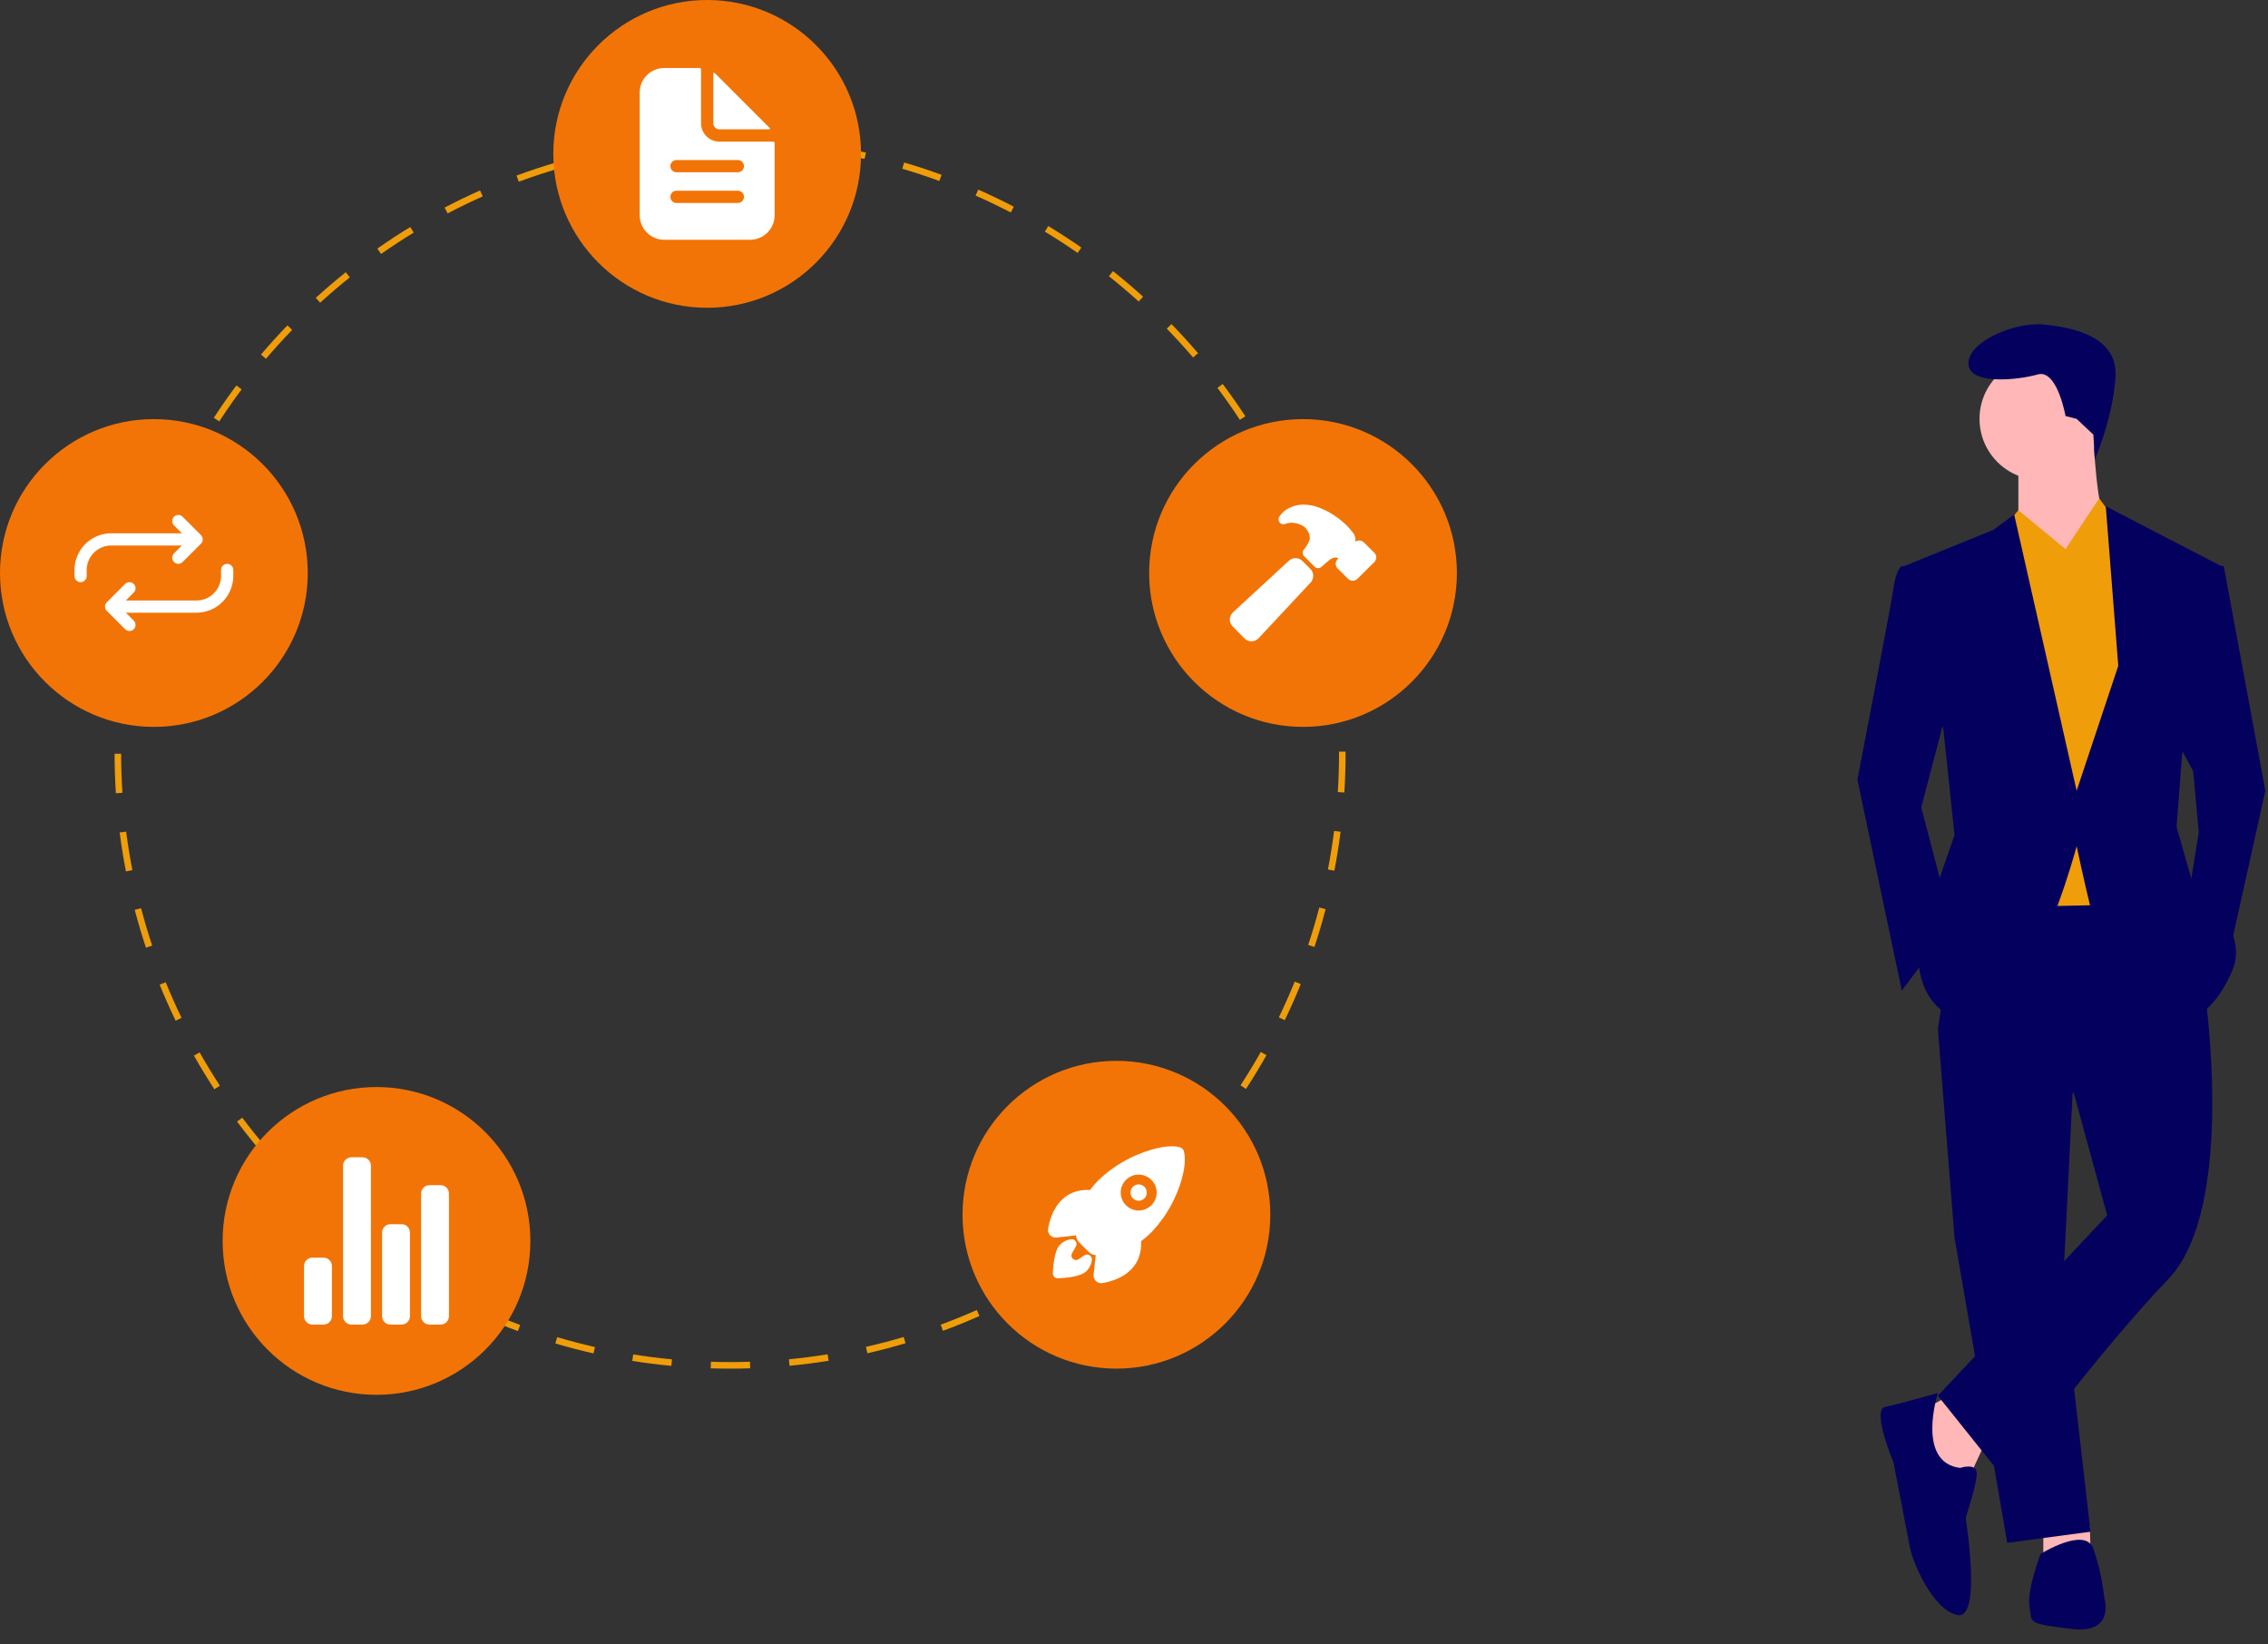 <svg width="120" height="87" viewBox="0 0 120 87" fill="none" xmlns="http://www.w3.org/2000/svg">
<rect x="0" y="0" width="120" height="87" fill="#333333" stroke="none"/>
<g clip-path="url(#clip0_1318_3718)">
<path d="M103.121 73.843L101.506 74.724L102.534 78.101L104.149 78.248L105.03 76.339L103.121 73.843Z" fill="#FFB7B7"/>
<path d="M108.113 80.597V82.212L110.609 82.065L110.574 80.735L108.113 80.597Z" fill="#FFB7B7"/>
<path d="M102.534 54.461L103.414 65.474L106.204 81.624L110.609 81.037L109.141 68.263L109.728 56.517L102.534 54.461Z" fill="#04005E"/>
<path d="M114.28 46.239L103.708 46.386L102.534 54.461L109.728 57.838L111.49 64.298L102.534 73.842L106.057 78.247C106.057 78.247 111.05 71.493 114.72 67.676C118.391 63.858 116.629 52.259 116.629 52.259L114.28 46.239Z" fill="#04005E"/>
<path d="M107.966 25.39C109.75 25.39 111.197 23.943 111.197 22.159C111.197 20.375 109.75 18.929 107.966 18.929C106.182 18.929 104.736 20.375 104.736 22.159C104.736 23.943 106.182 25.39 107.966 25.39Z" fill="#FFB7B7"/>
<path d="M106.792 24.362V27.592L108.994 31.116C108.994 31.116 112.371 28.62 111.637 28.033C110.903 27.445 110.756 22.894 110.756 22.894L106.792 24.362Z" fill="#FFB7B7"/>
<path d="M106.792 27.004L104.589 29.647L105.47 48.001L112.371 47.854L113.546 31.85L112.078 27.738L111.07 26.368L109.288 29.06L106.792 27.004Z" fill="#F09D0A"/>
<path d="M103.268 36.549L101.653 42.715L103.268 48.882L100.625 52.406L98.275 41.247C98.275 41.247 100.037 32.144 100.184 31.116C100.331 30.088 100.625 29.941 100.625 29.941L101.8 30.088L103.268 36.549Z" fill="#04005E"/>
<path d="M115.014 38.897L116.042 40.806L116.335 44.036L115.748 47.707L117.804 51.084L119.859 41.834L117.657 29.941H116.776L115.014 38.897Z" fill="#04005E"/>
<path d="M102.533 73.696C102.533 73.696 100.478 74.283 99.744 74.43C99.01 74.577 100.184 77.367 100.184 77.367C100.184 77.367 100.919 81.184 101.065 81.918C101.212 82.652 102.24 85.148 103.561 85.442C104.883 85.736 104.002 80.303 104.002 80.303C104.002 80.303 104.589 78.541 104.589 77.954C104.589 77.367 103.708 77.66 103.708 77.66C101.359 77.367 102.533 73.696 102.533 73.696Z" fill="#04005E"/>
<path d="M107.379 85.002C107.526 85.883 107.232 85.883 109.581 86.176C111.931 86.47 111.343 84.561 111.343 84.561C111.245 83.661 111.048 82.775 110.756 81.918C110.316 80.744 107.966 82.212 107.966 82.212C107.966 82.212 107.232 84.121 107.379 85.002Z" fill="#04005E"/>
<path d="M110.76 22.996L110.836 24.302C110.836 24.302 111.784 22.16 111.931 19.957C112.078 17.755 109.581 17.314 108.113 17.167C106.645 17.02 104.149 18.048 104.149 19.223C104.149 20.398 106.792 20.104 107.82 19.81C108.847 19.517 109.288 22.013 109.288 22.013L109.875 22.16L110.76 22.996Z" fill="#04005E"/>
<path d="M105.925 28.045L106.792 27.005L109.288 29.06L106.792 30.822L105.925 28.045Z" fill="#F09D0A"/>
<path d="M112.078 27.738L111.05 26.417L109.288 29.06L111.49 30.675L112.078 27.738Z" fill="#F09D0A"/>
<path d="M102.827 38.604L103.414 44.183L102.24 47.56L101.506 50.791C101.506 50.791 101.506 53.874 104.442 54.021C107.379 54.167 109.875 44.771 109.875 44.771C109.875 44.771 110.316 46.826 110.609 48.001C110.903 49.175 115.895 53.874 115.895 53.874C115.895 53.874 117.07 53.727 118.097 51.378C119.125 49.029 116.042 46.826 116.042 46.826L115.161 43.743L115.454 39.925L117.51 29.941L111.417 26.784L112.078 35.227L109.875 41.834L106.571 27.225L105.47 28.032L100.772 29.941L102.827 38.604Z" fill="#04005E"/>
<path d="M38.643 72.407C38.298 72.405 37.948 72.402 37.605 72.392L37.615 72.045C37.955 72.056 38.303 72.061 38.644 72.061C38.986 72.061 39.335 72.055 39.681 72.044L39.692 72.39C39.342 72.402 38.99 72.407 38.643 72.407ZM35.522 72.261C34.832 72.196 34.136 72.107 33.452 71.998L33.507 71.656C34.183 71.764 34.872 71.852 35.555 71.916L35.522 72.261ZM41.774 72.257L41.741 71.913C42.423 71.847 43.112 71.759 43.789 71.65L43.844 71.992C43.16 72.102 42.464 72.191 41.774 72.257ZM31.403 71.603C30.728 71.45 30.048 71.272 29.384 71.076L29.482 70.744C30.139 70.938 30.811 71.113 31.48 71.265L31.403 71.603ZM45.893 71.594L45.816 71.256C46.486 71.104 47.157 70.928 47.813 70.733L47.912 71.065C47.249 71.262 46.57 71.44 45.893 71.594ZM27.402 70.42C26.75 70.181 26.099 69.917 25.464 69.637L25.605 69.32C26.232 69.597 26.877 69.859 27.521 70.095L27.402 70.42ZM49.892 70.407L49.772 70.082C50.413 69.846 51.056 69.585 51.683 69.307L51.823 69.624C51.19 69.905 50.54 70.168 49.892 70.407ZM23.582 68.73C22.968 68.41 22.356 68.065 21.762 67.705L21.941 67.408C22.529 67.765 23.135 68.106 23.742 68.423L23.582 68.73ZM53.701 68.717L53.54 68.41C54.145 68.094 54.75 67.753 55.336 67.396L55.516 67.692C54.923 68.053 54.312 68.397 53.701 68.717ZM20.012 66.565C19.444 66.168 18.881 65.748 18.339 65.316L18.555 65.045C19.091 65.473 19.648 65.888 20.21 66.281L20.012 66.565ZM57.263 66.553L57.065 66.269C57.627 65.876 58.183 65.46 58.718 65.033L58.934 65.303C58.393 65.735 57.831 66.156 57.263 66.553ZM16.749 63.962C16.235 63.496 15.73 63.008 15.249 62.511L15.497 62.27C15.974 62.761 16.474 63.244 16.982 63.706L16.749 63.962ZM60.522 63.95L60.289 63.694C60.796 63.233 61.295 62.75 61.773 62.257L62.021 62.498C61.539 62.996 61.034 63.485 60.522 63.95ZM13.844 60.967C13.395 60.441 12.956 59.892 12.541 59.338L12.819 59.13C13.229 59.679 13.663 60.221 14.108 60.743L13.844 60.967ZM63.425 60.953L63.162 60.728C63.607 60.207 64.04 59.663 64.451 59.114L64.729 59.322C64.313 59.877 63.875 60.426 63.425 60.953ZM11.345 57.629C10.966 57.048 10.602 56.449 10.261 55.847L10.563 55.677C10.899 56.272 11.26 56.865 11.635 57.439L11.345 57.629ZM65.925 57.61L65.635 57.421C66.01 56.845 66.371 56.252 66.707 55.655L67.009 55.825C66.669 56.428 66.304 57.029 65.925 57.61ZM9.294 54C8.992 53.377 8.708 52.736 8.447 52.096L8.768 51.965C9.026 52.599 9.307 53.233 9.606 53.849L9.294 54ZM67.977 53.973L67.665 53.823C67.963 53.205 68.245 52.569 68.503 51.933L68.824 52.063C68.563 52.706 68.279 53.349 67.977 53.973ZM7.724 50.138C7.505 49.48 7.305 48.807 7.129 48.137L7.464 48.049C7.638 48.712 7.836 49.377 8.053 50.028L7.724 50.138ZM69.546 50.101L69.217 49.992C69.432 49.342 69.63 48.676 69.803 48.012L70.139 48.1C69.963 48.771 69.764 49.444 69.546 50.101ZM6.664 46.103C6.532 45.423 6.42 44.73 6.331 44.043L6.675 43.998C6.763 44.678 6.873 45.364 7.004 46.036L6.664 46.103ZM70.601 46.065L70.261 45.999C70.391 45.327 70.501 44.641 70.588 43.96L70.931 44.004C70.843 44.692 70.732 45.385 70.601 46.065ZM6.131 41.966C6.087 41.275 6.064 40.573 6.063 39.88L6.409 39.879C6.41 40.566 6.433 41.26 6.477 41.943L6.131 41.966ZM71.129 41.927L70.783 41.905C70.826 41.222 70.849 40.528 70.849 39.841L70.848 39.765H71.195V39.84C71.195 40.535 71.173 41.237 71.129 41.927ZM6.472 37.815L6.126 37.794C6.169 37.102 6.235 36.403 6.322 35.716L6.665 35.76C6.58 36.44 6.515 37.131 6.472 37.815ZM70.779 37.702C70.734 37.017 70.666 36.326 70.578 35.647L70.921 35.602C71.011 36.288 71.079 36.987 71.124 37.679L70.779 37.702ZM6.99 33.721L6.65 33.656C6.78 32.976 6.935 32.291 7.11 31.62L7.445 31.707C7.272 32.371 7.119 33.048 6.99 33.721ZM70.246 33.609C70.114 32.936 69.959 32.259 69.784 31.597L70.119 31.509C70.296 32.178 70.453 32.862 70.586 33.543L70.246 33.609ZM8.029 29.727L7.7 29.618C7.917 28.96 8.159 28.299 8.42 27.655L8.741 27.785C8.483 28.422 8.244 29.076 8.029 29.727ZM69.193 29.619C68.975 28.968 68.734 28.317 68.475 27.683L68.796 27.552C69.058 28.193 69.302 28.852 69.522 29.509L69.193 29.619ZM9.576 25.894L9.264 25.744C9.565 25.119 9.89 24.496 10.23 23.891L10.532 24.061C10.195 24.659 9.874 25.276 9.576 25.894ZM67.636 25.799C67.338 25.184 67.015 24.57 66.677 23.973L66.978 23.802C67.32 24.405 67.646 25.026 67.948 25.648L67.636 25.799ZM11.603 22.294L11.312 22.105C11.69 21.524 12.092 20.947 12.507 20.392L12.784 20.599C12.374 21.149 11.976 21.719 11.603 22.294ZM65.602 22.212C65.227 21.64 64.829 21.071 64.416 20.522L64.694 20.314C65.11 20.869 65.513 21.444 65.892 22.022L65.602 22.212ZM14.071 18.983L13.807 18.759C14.256 18.231 14.728 17.71 15.21 17.212L15.459 17.453C14.982 17.946 14.515 18.461 14.071 18.983ZM63.126 18.912C62.68 18.391 62.212 17.878 61.734 17.386L61.983 17.145C62.465 17.641 62.939 18.16 63.389 18.686L63.126 18.912ZM16.94 16.014L16.707 15.758C17.22 15.291 17.754 14.835 18.294 14.403L18.51 14.674C17.976 15.101 17.448 15.552 16.94 16.014ZM60.248 15.951C59.74 15.492 59.211 15.042 58.673 14.615L58.889 14.344C59.432 14.775 59.967 15.23 60.481 15.695L60.248 15.951ZM20.162 13.436L19.963 13.152C20.53 12.755 21.117 12.371 21.709 12.01L21.889 12.306C21.304 12.663 20.723 13.043 20.162 13.436ZM57.017 13.381C56.453 12.988 55.87 12.609 55.284 12.255L55.463 11.958C56.056 12.317 56.645 12.7 57.215 13.096L57.017 13.381ZM23.684 11.29L23.523 10.983C24.136 10.662 24.767 10.356 25.4 10.075L25.541 10.391C24.915 10.67 24.29 10.972 23.684 11.29ZM53.482 11.242C52.874 10.926 52.247 10.625 51.619 10.348L51.759 10.031C52.393 10.311 53.027 10.615 53.642 10.935L53.482 11.242ZM27.45 9.614L27.33 9.289C27.979 9.049 28.645 8.826 29.31 8.628L29.409 8.96C28.752 9.156 28.093 9.376 27.45 9.614ZM49.701 9.575C49.057 9.339 48.397 9.121 47.74 8.928L47.838 8.596C48.502 8.791 49.169 9.011 49.82 9.249L49.701 9.575ZM31.405 8.435L31.328 8.097C32.002 7.943 32.691 7.808 33.376 7.697L33.431 8.039C32.754 8.149 32.072 8.282 31.405 8.435ZM45.742 8.41C45.073 8.259 44.391 8.128 43.714 8.021L43.768 7.679C44.453 7.787 45.142 7.919 45.818 8.072L45.742 8.41ZM35.479 7.774L35.446 7.429C36.133 7.362 36.834 7.317 37.528 7.294L37.539 7.64C36.853 7.663 36.16 7.708 35.479 7.774ZM41.665 7.763C40.984 7.699 40.29 7.657 39.605 7.636L39.615 7.29C40.308 7.311 41.009 7.354 41.697 7.418L41.665 7.763Z" fill="#F09D0A"/>
<path d="M37.416 16.283C41.913 16.283 45.557 12.638 45.557 8.141C45.557 3.645 41.913 0 37.416 0C32.92 0 29.275 3.645 29.275 8.141C29.275 12.638 32.92 16.283 37.416 16.283Z" fill="#F27407"/>
<path d="M68.943 38.456C73.439 38.456 77.084 34.811 77.084 30.314C77.084 25.818 73.439 22.173 68.943 22.173C64.446 22.173 60.801 25.818 60.801 30.314C60.801 34.811 64.446 38.456 68.943 38.456Z" fill="#F27407"/>
<path d="M59.069 72.407C63.565 72.407 67.211 68.762 67.211 64.266C67.211 59.769 63.565 56.124 59.069 56.124C54.573 56.124 50.928 59.769 50.928 64.266C50.928 68.762 54.573 72.407 59.069 72.407Z" fill="#F27407"/>
<path d="M19.921 73.793C24.417 73.793 28.062 70.148 28.062 65.651C28.062 61.155 24.417 57.51 19.921 57.51C15.424 57.51 11.779 61.155 11.779 65.651C11.779 70.148 15.424 73.793 19.921 73.793Z" fill="#F27407"/>
<path d="M8.141 38.456C12.638 38.456 16.283 34.811 16.283 30.314C16.283 25.818 12.638 22.173 8.141 22.173C3.645 22.173 0 25.818 0 30.314C0 34.811 3.645 38.456 8.141 38.456Z" fill="#F27407"/>
<path d="M40.905 7.492H38.066C37.807 7.492 37.56 7.39 37.377 7.207C37.194 7.024 37.092 6.777 37.092 6.519V3.679C37.092 3.668 37.09 3.658 37.086 3.648C37.081 3.638 37.075 3.629 37.068 3.621C37.06 3.614 37.051 3.608 37.042 3.604C37.032 3.6 37.021 3.598 37.011 3.598H35.144C34.8 3.598 34.47 3.734 34.226 3.978C33.983 4.221 33.846 4.552 33.846 4.896V11.387C33.846 11.731 33.983 12.061 34.226 12.305C34.47 12.548 34.8 12.685 35.144 12.685H39.688C40.032 12.685 40.363 12.548 40.606 12.305C40.85 12.061 40.986 11.731 40.986 11.387V7.573C40.986 7.563 40.984 7.552 40.98 7.542C40.976 7.532 40.97 7.524 40.962 7.516C40.955 7.508 40.946 7.502 40.936 7.498C40.926 7.494 40.916 7.492 40.905 7.492ZM39.039 10.738H35.793C35.708 10.738 35.625 10.704 35.564 10.643C35.503 10.582 35.469 10.499 35.469 10.413C35.469 10.327 35.503 10.245 35.564 10.184C35.625 10.123 35.708 10.089 35.793 10.089H39.039C39.125 10.089 39.208 10.123 39.269 10.184C39.329 10.245 39.363 10.327 39.363 10.413C39.363 10.499 39.329 10.582 39.269 10.643C39.208 10.704 39.125 10.738 39.039 10.738ZM39.039 9.115H35.793C35.708 9.115 35.625 9.081 35.564 9.02C35.503 8.959 35.469 8.876 35.469 8.79C35.469 8.704 35.503 8.622 35.564 8.561C35.625 8.5 35.708 8.466 35.793 8.466H39.039C39.125 8.466 39.208 8.5 39.269 8.561C39.329 8.622 39.363 8.704 39.363 8.79C39.363 8.876 39.329 8.959 39.269 9.02C39.208 9.081 39.125 9.115 39.039 9.115Z" fill="white"/>
<path d="M40.727 6.774L37.81 3.857C37.804 3.851 37.797 3.848 37.789 3.846C37.781 3.844 37.773 3.845 37.766 3.848C37.758 3.851 37.752 3.857 37.748 3.863C37.743 3.87 37.741 3.878 37.741 3.886V6.519C37.741 6.605 37.775 6.687 37.836 6.748C37.897 6.809 37.979 6.843 38.065 6.843H40.698C40.706 6.843 40.714 6.841 40.721 6.836C40.728 6.832 40.733 6.826 40.736 6.818C40.739 6.811 40.74 6.803 40.738 6.795C40.737 6.787 40.733 6.78 40.727 6.774Z" fill="white"/>
<path d="M60.246 62.662C60.147 62.662 60.05 62.697 59.973 62.76C59.896 62.824 59.843 62.912 59.823 63.009C59.804 63.107 59.819 63.209 59.866 63.297C59.913 63.385 59.99 63.454 60.082 63.492C60.174 63.53 60.276 63.535 60.372 63.506C60.468 63.477 60.55 63.416 60.605 63.333C60.661 63.25 60.686 63.15 60.676 63.051C60.666 62.952 60.622 62.859 60.552 62.788C60.512 62.748 60.464 62.717 60.412 62.695C60.359 62.673 60.303 62.662 60.246 62.662Z" fill="white"/>
<path d="M62.649 60.937V60.935C62.635 60.876 62.605 60.821 62.562 60.777C62.519 60.733 62.464 60.703 62.404 60.688C61.922 60.571 61.165 60.696 60.325 61.032C59.517 61.346 58.778 61.814 58.149 62.41C57.977 62.581 57.818 62.764 57.672 62.957C57.348 62.934 57.025 62.986 56.725 63.109C55.791 63.52 55.525 64.571 55.454 65.003C55.444 65.064 55.447 65.127 55.466 65.186C55.484 65.246 55.515 65.3 55.558 65.346C55.6 65.391 55.653 65.426 55.711 65.448C55.769 65.469 55.831 65.478 55.893 65.471H55.895L56.935 65.358C56.937 65.371 56.938 65.383 56.939 65.394C56.953 65.521 57.009 65.639 57.099 65.729L57.607 66.237C57.696 66.328 57.815 66.384 57.941 66.397L57.976 66.401L57.863 67.439V67.442C57.857 67.494 57.862 67.548 57.878 67.599C57.893 67.65 57.918 67.697 57.951 67.738C57.985 67.779 58.026 67.813 58.073 67.839C58.119 67.864 58.17 67.88 58.223 67.885C58.236 67.886 58.248 67.887 58.261 67.888C58.283 67.888 58.306 67.885 58.328 67.882C58.762 67.812 59.813 67.549 60.222 66.61C60.344 66.311 60.396 65.989 60.375 65.667C60.569 65.521 60.752 65.362 60.924 65.189C61.519 64.566 61.988 63.833 62.303 63.031C62.638 62.201 62.764 61.437 62.649 60.937ZM60.918 63.764C60.785 63.897 60.616 63.987 60.432 64.024C60.248 64.061 60.057 64.042 59.883 63.971C59.709 63.899 59.561 63.777 59.456 63.621C59.352 63.465 59.296 63.281 59.296 63.093C59.296 62.905 59.352 62.722 59.456 62.565C59.56 62.409 59.708 62.287 59.882 62.215C60.056 62.143 60.247 62.124 60.431 62.161C60.615 62.197 60.785 62.288 60.917 62.421L60.918 62.421C61.096 62.596 61.197 62.835 61.199 63.085C61.201 63.335 61.104 63.576 60.928 63.754L60.918 63.764Z" fill="white"/>
<path d="M57.548 66.375C57.486 66.367 57.422 66.382 57.37 66.418C57.267 66.489 57.163 66.558 57.059 66.626C57.013 66.656 56.959 66.669 56.905 66.664C56.852 66.659 56.801 66.635 56.762 66.598C56.722 66.561 56.697 66.512 56.689 66.458C56.681 66.405 56.692 66.35 56.719 66.303L56.916 65.964C56.944 65.923 56.959 65.874 56.961 65.825C56.962 65.775 56.949 65.726 56.923 65.683C56.897 65.641 56.859 65.606 56.815 65.585C56.77 65.563 56.72 65.555 56.67 65.561C56.453 65.588 56.25 65.688 56.095 65.843C56.035 65.903 55.855 66.083 55.759 66.769C55.731 66.966 55.714 67.164 55.707 67.363C55.706 67.397 55.712 67.431 55.724 67.463C55.736 67.494 55.754 67.523 55.778 67.548C55.801 67.573 55.829 67.593 55.86 67.606C55.891 67.62 55.925 67.627 55.958 67.629C55.961 67.629 55.963 67.629 55.965 67.629H55.971C56.171 67.622 56.369 67.604 56.567 67.577C57.253 67.48 57.433 67.3 57.492 67.241C57.648 67.085 57.747 66.882 57.774 66.663C57.782 66.595 57.763 66.526 57.721 66.472C57.678 66.418 57.616 66.383 57.548 66.375Z" fill="white"/>
<path d="M17.119 70.076H16.529C16.412 70.076 16.299 70.029 16.216 69.946C16.133 69.864 16.086 69.751 16.086 69.633V66.979C16.086 66.862 16.133 66.749 16.216 66.666C16.299 66.583 16.412 66.537 16.529 66.537H17.119C17.236 66.537 17.349 66.583 17.432 66.666C17.515 66.749 17.561 66.862 17.561 66.979V69.633C17.561 69.751 17.515 69.864 17.432 69.946C17.349 70.029 17.236 70.076 17.119 70.076Z" fill="white"/>
<path d="M21.248 70.076H20.658C20.541 70.076 20.428 70.029 20.345 69.946C20.262 69.863 20.216 69.75 20.216 69.633V65.209C20.216 65.092 20.262 64.979 20.345 64.896C20.428 64.813 20.541 64.767 20.658 64.767H21.248C21.366 64.767 21.478 64.813 21.561 64.896C21.644 64.979 21.691 65.092 21.691 65.209V69.633C21.691 69.75 21.644 69.863 21.561 69.946C21.478 70.029 21.366 70.076 21.248 70.076Z" fill="white"/>
<path d="M23.313 70.076H22.723C22.605 70.076 22.493 70.029 22.41 69.946C22.327 69.863 22.28 69.75 22.28 69.633V63.145C22.28 63.027 22.327 62.915 22.41 62.832C22.493 62.749 22.605 62.702 22.723 62.702H23.313C23.43 62.702 23.542 62.749 23.625 62.832C23.708 62.915 23.755 63.027 23.755 63.145V69.633C23.755 69.75 23.708 69.863 23.625 69.946C23.542 70.029 23.43 70.076 23.313 70.076Z" fill="white"/>
<path d="M19.183 70.076H18.593C18.476 70.076 18.364 70.029 18.281 69.946C18.198 69.863 18.151 69.751 18.151 69.633V61.67C18.151 61.553 18.198 61.44 18.281 61.357C18.364 61.274 18.476 61.227 18.593 61.227H19.183C19.301 61.227 19.413 61.274 19.496 61.357C19.579 61.44 19.626 61.553 19.626 61.67V69.633C19.626 69.691 19.614 69.749 19.592 69.803C19.57 69.856 19.537 69.905 19.496 69.946C19.455 69.987 19.406 70.02 19.353 70.042C19.299 70.064 19.241 70.076 19.183 70.076Z" fill="white"/>
<path d="M69.333 30.101L68.911 29.679C68.815 29.583 68.684 29.528 68.547 29.528C68.411 29.527 68.28 29.581 68.183 29.677L65.253 32.381C65.145 32.477 65.079 32.61 65.07 32.754C65.067 32.825 65.078 32.896 65.103 32.962C65.129 33.029 65.168 33.089 65.218 33.14L65.847 33.776L65.849 33.778C65.946 33.874 66.078 33.929 66.215 33.929H66.234C66.305 33.925 66.375 33.907 66.439 33.877C66.503 33.846 66.561 33.802 66.608 33.749L69.331 30.833C69.428 30.736 69.483 30.605 69.484 30.468C69.484 30.331 69.431 30.199 69.334 30.102L69.333 30.101Z" fill="white"/>
<path d="M72.72 29.248L72.715 29.244L72.162 28.696C72.129 28.664 72.091 28.638 72.049 28.621C72.006 28.604 71.961 28.595 71.915 28.595C71.841 28.595 71.769 28.619 71.709 28.662C71.709 28.655 71.71 28.648 71.71 28.642C71.732 28.501 71.702 28.356 71.626 28.235C71.504 28.071 71.37 27.916 71.226 27.771L71.224 27.77C70.82 27.382 70.345 27.075 69.825 26.867C69.553 26.755 69.262 26.698 68.968 26.698C68.588 26.695 68.218 26.824 67.923 27.064C67.839 27.145 67.762 27.232 67.694 27.326C67.661 27.371 67.644 27.426 67.645 27.481C67.646 27.537 67.665 27.591 67.698 27.635C67.732 27.679 67.779 27.711 67.833 27.726C67.886 27.741 67.943 27.739 67.995 27.719C68.04 27.702 68.087 27.688 68.133 27.677C68.231 27.656 68.332 27.65 68.431 27.658C68.638 27.68 68.836 27.752 69.008 27.869C69.104 27.95 69.18 28.052 69.231 28.167C69.282 28.282 69.306 28.407 69.302 28.532C69.23 28.737 69.121 28.925 68.979 29.089C68.942 29.139 68.923 29.201 68.928 29.263C68.932 29.325 68.959 29.384 69.003 29.428L69.558 29.983C69.605 30.03 69.668 30.057 69.734 30.059C69.8 30.061 69.864 30.038 69.913 29.993C70.07 29.853 70.31 29.642 70.393 29.59C70.464 29.542 70.546 29.51 70.63 29.496C70.694 29.49 70.757 29.503 70.813 29.535C70.813 29.538 70.813 29.54 70.812 29.543C70.811 29.546 70.81 29.548 70.808 29.55L70.778 29.578L70.773 29.582C70.708 29.648 70.671 29.736 70.671 29.828C70.671 29.92 70.708 30.009 70.772 30.074L70.774 30.075L71.327 30.623C71.36 30.655 71.398 30.681 71.44 30.698C71.483 30.715 71.528 30.724 71.574 30.724C71.665 30.724 71.754 30.688 71.82 30.624L72.715 29.739C72.718 29.736 72.721 29.732 72.724 29.729C72.784 29.663 72.817 29.577 72.817 29.488C72.816 29.399 72.781 29.313 72.72 29.248Z" fill="white"/>
<path d="M9.434 29.829C9.37 29.829 9.308 29.81 9.254 29.774C9.201 29.739 9.16 29.689 9.135 29.63C9.111 29.57 9.105 29.505 9.117 29.443C9.13 29.38 9.16 29.323 9.205 29.277L9.946 28.536L9.205 27.795C9.145 27.735 9.111 27.652 9.111 27.567C9.111 27.481 9.145 27.399 9.205 27.338C9.266 27.278 9.348 27.244 9.434 27.244C9.52 27.244 9.602 27.278 9.663 27.338L10.632 28.308C10.662 28.338 10.686 28.373 10.702 28.413C10.718 28.452 10.727 28.494 10.727 28.536C10.727 28.579 10.718 28.621 10.702 28.66C10.686 28.699 10.662 28.735 10.632 28.765L9.663 29.734C9.633 29.764 9.597 29.788 9.558 29.804C9.518 29.821 9.476 29.829 9.434 29.829Z" fill="white"/>
<path d="M4.264 30.799C4.221 30.799 4.179 30.79 4.14 30.774C4.101 30.758 4.065 30.734 4.035 30.704C4.005 30.674 3.981 30.638 3.965 30.599C3.949 30.56 3.94 30.518 3.94 30.476V30.152C3.943 29.639 4.148 29.148 4.511 28.784C4.874 28.421 5.365 28.216 5.878 28.213H10.081C10.166 28.213 10.248 28.247 10.309 28.308C10.37 28.369 10.404 28.451 10.404 28.537C10.404 28.622 10.37 28.704 10.309 28.765C10.248 28.826 10.166 28.86 10.081 28.86H5.879C5.537 28.862 5.209 28.999 4.967 29.241C4.725 29.483 4.589 29.811 4.587 30.153V30.476C4.587 30.518 4.578 30.56 4.562 30.599C4.546 30.638 4.522 30.674 4.492 30.704C4.462 30.734 4.426 30.758 4.387 30.774C4.348 30.79 4.306 30.799 4.264 30.799Z" fill="white"/>
<path d="M6.849 33.384C6.806 33.384 6.764 33.376 6.725 33.359C6.686 33.343 6.65 33.319 6.62 33.289L5.651 32.32C5.621 32.29 5.597 32.254 5.581 32.215C5.565 32.176 5.556 32.134 5.556 32.091C5.556 32.049 5.565 32.007 5.581 31.968C5.597 31.928 5.621 31.893 5.651 31.863L6.62 30.893C6.681 30.833 6.763 30.799 6.849 30.799C6.934 30.799 7.017 30.833 7.077 30.893C7.138 30.954 7.172 31.036 7.172 31.122C7.172 31.207 7.138 31.29 7.077 31.35L6.336 32.091L7.077 32.832C7.122 32.877 7.153 32.935 7.166 32.998C7.178 33.06 7.172 33.125 7.147 33.184C7.123 33.243 7.082 33.294 7.028 33.329C6.975 33.365 6.913 33.384 6.849 33.384Z" fill="white"/>
<path d="M6.203 32.415C6.117 32.415 6.035 32.381 5.974 32.32C5.913 32.26 5.879 32.177 5.879 32.092C5.879 32.006 5.913 31.924 5.974 31.863C6.035 31.803 6.117 31.769 6.203 31.769H10.404C10.746 31.767 11.074 31.63 11.316 31.387C11.558 31.145 11.695 30.817 11.696 30.475V30.153C11.696 30.067 11.73 29.985 11.791 29.924C11.852 29.864 11.934 29.83 12.02 29.83C12.105 29.83 12.187 29.864 12.248 29.924C12.309 29.985 12.343 30.067 12.343 30.153V30.476C12.34 30.989 12.135 31.481 11.772 31.844C11.409 32.207 10.918 32.412 10.405 32.415H6.203Z" fill="white"/>
</g>
<defs>
<clipPath id="clip0_1318_3718">
<rect width="120" height="86.207" fill="white"/>
</clipPath>
</defs>
</svg>
